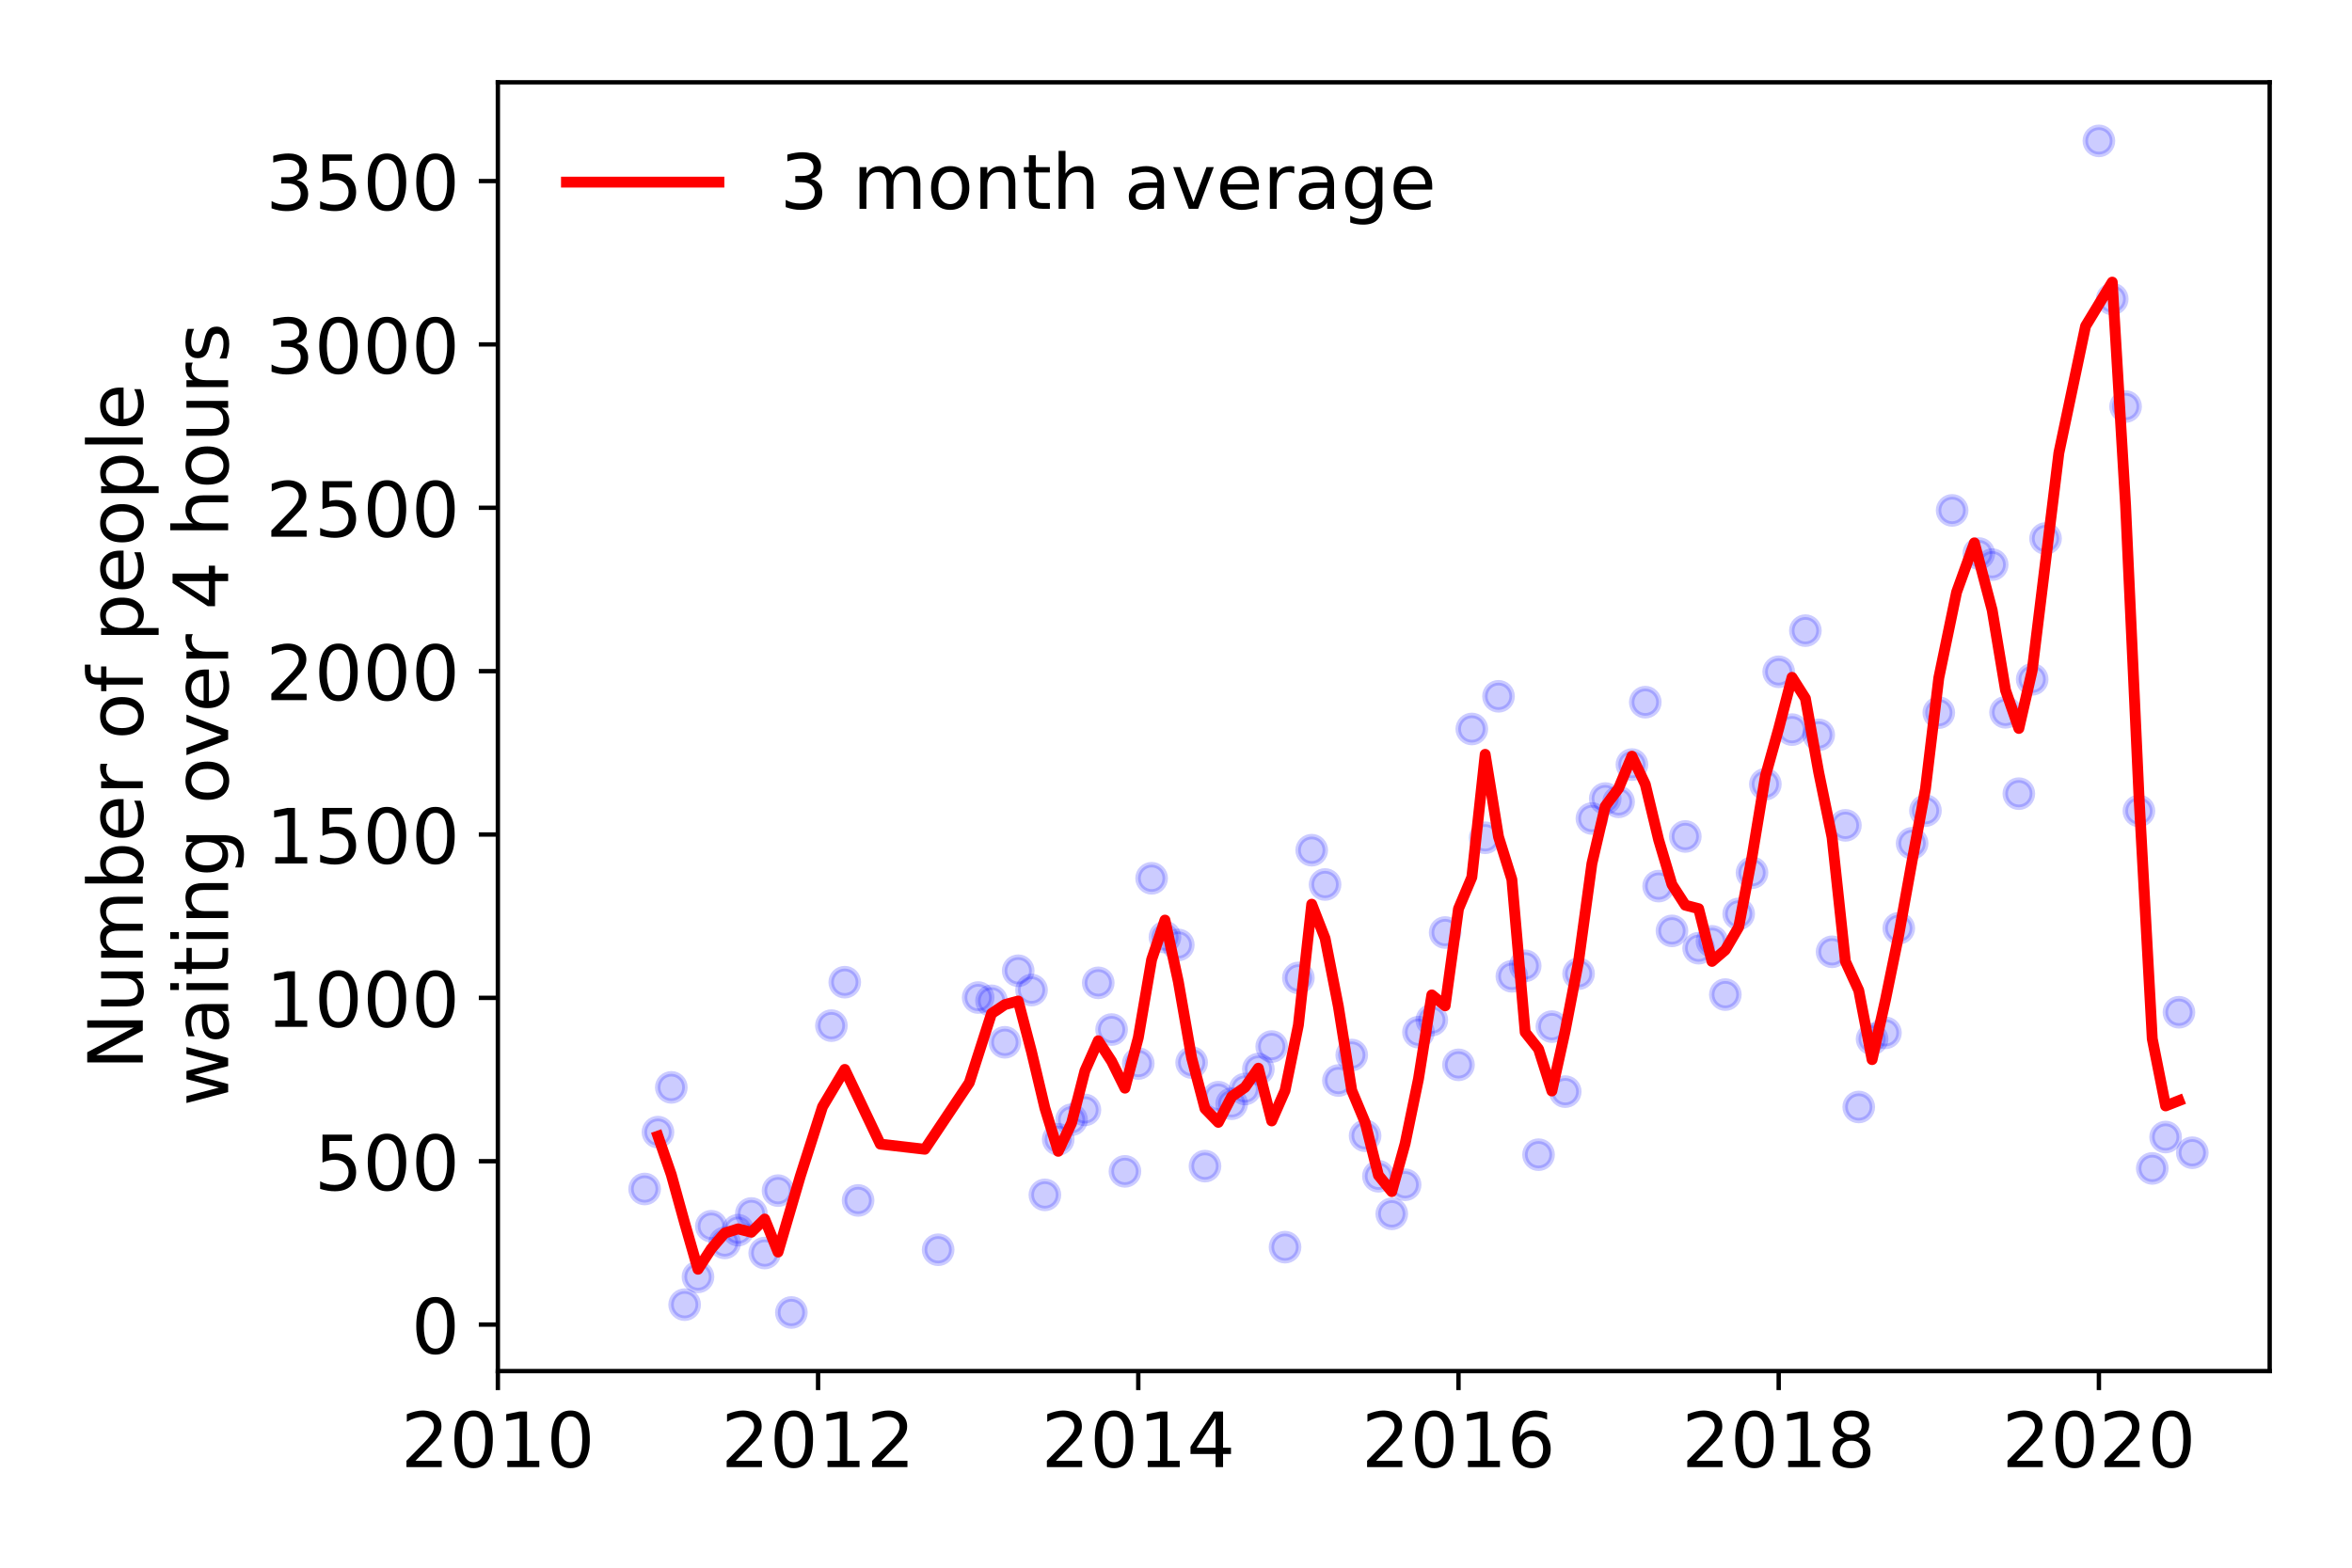 <?xml version="1.0" encoding="utf-8" standalone="no"?>
<!DOCTYPE svg PUBLIC "-//W3C//DTD SVG 1.1//EN"
  "http://www.w3.org/Graphics/SVG/1.1/DTD/svg11.dtd">
<!-- Created with matplotlib (https://matplotlib.org/) -->
<svg height="288pt" version="1.1" viewBox="0 0 432 288" width="432pt" xmlns="http://www.w3.org/2000/svg" xmlns:xlink="http://www.w3.org/1999/xlink">
 <defs>
  <style type="text/css">
*{stroke-linecap:butt;stroke-linejoin:round;}
  </style>
 </defs>
 <g id="figure_1">
  <g id="patch_1">
   <path d="M 0 288 
L 432 288 
L 432 0 
L 0 0 
z
" style="fill:#ffffff;"/>
  </g>
  <g id="axes_1">
   <g id="patch_2">
    <path d="M 91.445 251.88 
L 416.88 251.88 
L 416.88 15.12 
L 91.445 15.12 
z
" style="fill:#ffffff;"/>
   </g>
   <g id="matplotlib.axis_1">
    <g id="xtick_1">
     <g id="line2d_1">
      <defs>
       <path d="M 0 0 
L 0 3.5 
" id="m13a234f0a2" style="stroke:#000000;stroke-width:0.8;"/>
      </defs>
      <g>
       <use style="stroke:#000000;stroke-width:0.8;" x="91.445" xlink:href="#m13a234f0a2" y="251.88"/>
      </g>
     </g>
     <g id="text_1">
      <!-- 2010 -->
      <defs>
       <path d="M 19.188 8.297 
L 53.609 8.297 
L 53.609 0 
L 7.328 0 
L 7.328 8.297 
Q 12.938 14.109 22.625 23.891 
Q 32.328 33.688 34.812 36.531 
Q 39.547 41.844 41.422 45.531 
Q 43.312 49.219 43.312 52.781 
Q 43.312 58.594 39.234 62.25 
Q 35.156 65.922 28.609 65.922 
Q 23.969 65.922 18.812 64.312 
Q 13.672 62.703 7.812 59.422 
L 7.812 69.391 
Q 13.766 71.781 18.938 73 
Q 24.125 74.219 28.422 74.219 
Q 39.75 74.219 46.484 68.547 
Q 53.219 62.891 53.219 53.422 
Q 53.219 48.922 51.531 44.891 
Q 49.859 40.875 45.406 35.406 
Q 44.188 33.984 37.641 27.219 
Q 31.109 20.453 19.188 8.297 
z
" id="DejaVuSans-50"/>
       <path d="M 31.781 66.406 
Q 24.172 66.406 20.328 58.906 
Q 16.5 51.422 16.5 36.375 
Q 16.5 21.391 20.328 13.891 
Q 24.172 6.391 31.781 6.391 
Q 39.453 6.391 43.281 13.891 
Q 47.125 21.391 47.125 36.375 
Q 47.125 51.422 43.281 58.906 
Q 39.453 66.406 31.781 66.406 
z
M 31.781 74.219 
Q 44.047 74.219 50.516 64.516 
Q 56.984 54.828 56.984 36.375 
Q 56.984 17.969 50.516 8.266 
Q 44.047 -1.422 31.781 -1.422 
Q 19.531 -1.422 13.062 8.266 
Q 6.594 17.969 6.594 36.375 
Q 6.594 54.828 13.062 64.516 
Q 19.531 74.219 31.781 74.219 
z
" id="DejaVuSans-48"/>
       <path d="M 12.406 8.297 
L 28.516 8.297 
L 28.516 63.922 
L 10.984 60.406 
L 10.984 69.391 
L 28.422 72.906 
L 38.281 72.906 
L 38.281 8.297 
L 54.391 8.297 
L 54.391 0 
L 12.406 0 
z
" id="DejaVuSans-49"/>
      </defs>
      <g transform="translate(73.63 269.518)scale(0.14 -0.14)">
       <use xlink:href="#DejaVuSans-50"/>
       <use x="63.623" xlink:href="#DejaVuSans-48"/>
       <use x="127.246" xlink:href="#DejaVuSans-49"/>
       <use x="190.869" xlink:href="#DejaVuSans-48"/>
      </g>
     </g>
    </g>
    <g id="xtick_2">
     <g id="line2d_2">
      <g>
       <use style="stroke:#000000;stroke-width:0.8;" x="150.259" xlink:href="#m13a234f0a2" y="251.88"/>
      </g>
     </g>
     <g id="text_2">
      <!-- 2012 -->
      <g transform="translate(132.444 269.518)scale(0.14 -0.14)">
       <use xlink:href="#DejaVuSans-50"/>
       <use x="63.623" xlink:href="#DejaVuSans-48"/>
       <use x="127.246" xlink:href="#DejaVuSans-49"/>
       <use x="190.869" xlink:href="#DejaVuSans-50"/>
      </g>
     </g>
    </g>
    <g id="xtick_3">
     <g id="line2d_3">
      <g>
       <use style="stroke:#000000;stroke-width:0.8;" x="209.072" xlink:href="#m13a234f0a2" y="251.88"/>
      </g>
     </g>
     <g id="text_3">
      <!-- 2014 -->
      <defs>
       <path d="M 37.797 64.312 
L 12.891 25.391 
L 37.797 25.391 
z
M 35.203 72.906 
L 47.609 72.906 
L 47.609 25.391 
L 58.016 25.391 
L 58.016 17.188 
L 47.609 17.188 
L 47.609 0 
L 37.797 0 
L 37.797 17.188 
L 4.891 17.188 
L 4.891 26.703 
z
" id="DejaVuSans-52"/>
      </defs>
      <g transform="translate(191.257 269.518)scale(0.14 -0.14)">
       <use xlink:href="#DejaVuSans-50"/>
       <use x="63.623" xlink:href="#DejaVuSans-48"/>
       <use x="127.246" xlink:href="#DejaVuSans-49"/>
       <use x="190.869" xlink:href="#DejaVuSans-52"/>
      </g>
     </g>
    </g>
    <g id="xtick_4">
     <g id="line2d_4">
      <g>
       <use style="stroke:#000000;stroke-width:0.8;" x="267.886" xlink:href="#m13a234f0a2" y="251.88"/>
      </g>
     </g>
     <g id="text_4">
      <!-- 2016 -->
      <defs>
       <path d="M 33.016 40.375 
Q 26.375 40.375 22.484 35.828 
Q 18.609 31.297 18.609 23.391 
Q 18.609 15.531 22.484 10.953 
Q 26.375 6.391 33.016 6.391 
Q 39.656 6.391 43.531 10.953 
Q 47.406 15.531 47.406 23.391 
Q 47.406 31.297 43.531 35.828 
Q 39.656 40.375 33.016 40.375 
z
M 52.594 71.297 
L 52.594 62.312 
Q 48.875 64.062 45.094 64.984 
Q 41.312 65.922 37.594 65.922 
Q 27.828 65.922 22.672 59.328 
Q 17.531 52.734 16.797 39.406 
Q 19.672 43.656 24.016 45.922 
Q 28.375 48.188 33.594 48.188 
Q 44.578 48.188 50.953 41.516 
Q 57.328 34.859 57.328 23.391 
Q 57.328 12.156 50.688 5.359 
Q 44.047 -1.422 33.016 -1.422 
Q 20.359 -1.422 13.672 8.266 
Q 6.984 17.969 6.984 36.375 
Q 6.984 53.656 15.188 63.938 
Q 23.391 74.219 37.203 74.219 
Q 40.922 74.219 44.703 73.484 
Q 48.484 72.75 52.594 71.297 
z
" id="DejaVuSans-54"/>
      </defs>
      <g transform="translate(250.071 269.518)scale(0.14 -0.14)">
       <use xlink:href="#DejaVuSans-50"/>
       <use x="63.623" xlink:href="#DejaVuSans-48"/>
       <use x="127.246" xlink:href="#DejaVuSans-49"/>
       <use x="190.869" xlink:href="#DejaVuSans-54"/>
      </g>
     </g>
    </g>
    <g id="xtick_5">
     <g id="line2d_5">
      <g>
       <use style="stroke:#000000;stroke-width:0.8;" x="326.699" xlink:href="#m13a234f0a2" y="251.88"/>
      </g>
     </g>
     <g id="text_5">
      <!-- 2018 -->
      <defs>
       <path d="M 31.781 34.625 
Q 24.75 34.625 20.719 30.859 
Q 16.703 27.094 16.703 20.516 
Q 16.703 13.922 20.719 10.156 
Q 24.75 6.391 31.781 6.391 
Q 38.812 6.391 42.859 10.172 
Q 46.922 13.969 46.922 20.516 
Q 46.922 27.094 42.891 30.859 
Q 38.875 34.625 31.781 34.625 
z
M 21.922 38.812 
Q 15.578 40.375 12.031 44.719 
Q 8.5 49.078 8.5 55.328 
Q 8.5 64.062 14.719 69.141 
Q 20.953 74.219 31.781 74.219 
Q 42.672 74.219 48.875 69.141 
Q 55.078 64.062 55.078 55.328 
Q 55.078 49.078 51.531 44.719 
Q 48 40.375 41.703 38.812 
Q 48.828 37.156 52.797 32.312 
Q 56.781 27.484 56.781 20.516 
Q 56.781 9.906 50.312 4.234 
Q 43.844 -1.422 31.781 -1.422 
Q 19.734 -1.422 13.25 4.234 
Q 6.781 9.906 6.781 20.516 
Q 6.781 27.484 10.781 32.312 
Q 14.797 37.156 21.922 38.812 
z
M 18.312 54.391 
Q 18.312 48.734 21.844 45.562 
Q 25.391 42.391 31.781 42.391 
Q 38.141 42.391 41.719 45.562 
Q 45.312 48.734 45.312 54.391 
Q 45.312 60.062 41.719 63.234 
Q 38.141 66.406 31.781 66.406 
Q 25.391 66.406 21.844 63.234 
Q 18.312 60.062 18.312 54.391 
z
" id="DejaVuSans-56"/>
      </defs>
      <g transform="translate(308.884 269.518)scale(0.14 -0.14)">
       <use xlink:href="#DejaVuSans-50"/>
       <use x="63.623" xlink:href="#DejaVuSans-48"/>
       <use x="127.246" xlink:href="#DejaVuSans-49"/>
       <use x="190.869" xlink:href="#DejaVuSans-56"/>
      </g>
     </g>
    </g>
    <g id="xtick_6">
     <g id="line2d_6">
      <g>
       <use style="stroke:#000000;stroke-width:0.8;" x="385.513" xlink:href="#m13a234f0a2" y="251.88"/>
      </g>
     </g>
     <g id="text_6">
      <!-- 2020 -->
      <g transform="translate(367.698 269.518)scale(0.14 -0.14)">
       <use xlink:href="#DejaVuSans-50"/>
       <use x="63.623" xlink:href="#DejaVuSans-48"/>
       <use x="127.246" xlink:href="#DejaVuSans-50"/>
       <use x="190.869" xlink:href="#DejaVuSans-48"/>
      </g>
     </g>
    </g>
   </g>
   <g id="matplotlib.axis_2">
    <g id="ytick_1">
     <g id="line2d_7">
      <defs>
       <path d="M 0 0 
L -3.5 0 
" id="m06d4b970fe" style="stroke:#000000;stroke-width:0.8;"/>
      </defs>
      <g>
       <use style="stroke:#000000;stroke-width:0.8;" x="91.445" xlink:href="#m06d4b970fe" y="243.339"/>
      </g>
     </g>
     <g id="text_7">
      <!-- 0 -->
      <g transform="translate(75.537 248.658)scale(0.14 -0.14)">
       <use xlink:href="#DejaVuSans-48"/>
      </g>
     </g>
    </g>
    <g id="ytick_2">
     <g id="line2d_8">
      <g>
       <use style="stroke:#000000;stroke-width:0.8;" x="91.445" xlink:href="#m06d4b970fe" y="213.328"/>
      </g>
     </g>
     <g id="text_8">
      <!-- 500 -->
      <defs>
       <path d="M 10.797 72.906 
L 49.516 72.906 
L 49.516 64.594 
L 19.828 64.594 
L 19.828 46.734 
Q 21.969 47.469 24.109 47.828 
Q 26.266 48.188 28.422 48.188 
Q 40.625 48.188 47.75 41.5 
Q 54.891 34.812 54.891 23.391 
Q 54.891 11.625 47.562 5.094 
Q 40.234 -1.422 26.906 -1.422 
Q 22.312 -1.422 17.547 -0.641 
Q 12.797 0.141 7.719 1.703 
L 7.719 11.625 
Q 12.109 9.234 16.797 8.062 
Q 21.484 6.891 26.703 6.891 
Q 35.156 6.891 40.078 11.328 
Q 45.016 15.766 45.016 23.391 
Q 45.016 31 40.078 35.438 
Q 35.156 39.891 26.703 39.891 
Q 22.75 39.891 18.812 39.016 
Q 14.891 38.141 10.797 36.281 
z
" id="DejaVuSans-53"/>
      </defs>
      <g transform="translate(57.722 218.647)scale(0.14 -0.14)">
       <use xlink:href="#DejaVuSans-53"/>
       <use x="63.623" xlink:href="#DejaVuSans-48"/>
       <use x="127.246" xlink:href="#DejaVuSans-48"/>
      </g>
     </g>
    </g>
    <g id="ytick_3">
     <g id="line2d_9">
      <g>
       <use style="stroke:#000000;stroke-width:0.8;" x="91.445" xlink:href="#m06d4b970fe" y="183.318"/>
      </g>
     </g>
     <g id="text_9">
      <!-- 1000 -->
      <g transform="translate(48.815 188.637)scale(0.14 -0.14)">
       <use xlink:href="#DejaVuSans-49"/>
       <use x="63.623" xlink:href="#DejaVuSans-48"/>
       <use x="127.246" xlink:href="#DejaVuSans-48"/>
       <use x="190.869" xlink:href="#DejaVuSans-48"/>
      </g>
     </g>
    </g>
    <g id="ytick_4">
     <g id="line2d_10">
      <g>
       <use style="stroke:#000000;stroke-width:0.8;" x="91.445" xlink:href="#m06d4b970fe" y="153.307"/>
      </g>
     </g>
     <g id="text_10">
      <!-- 1500 -->
      <g transform="translate(48.815 158.626)scale(0.14 -0.14)">
       <use xlink:href="#DejaVuSans-49"/>
       <use x="63.623" xlink:href="#DejaVuSans-53"/>
       <use x="127.246" xlink:href="#DejaVuSans-48"/>
       <use x="190.869" xlink:href="#DejaVuSans-48"/>
      </g>
     </g>
    </g>
    <g id="ytick_5">
     <g id="line2d_11">
      <g>
       <use style="stroke:#000000;stroke-width:0.8;" x="91.445" xlink:href="#m06d4b970fe" y="123.296"/>
      </g>
     </g>
     <g id="text_11">
      <!-- 2000 -->
      <g transform="translate(48.815 128.615)scale(0.14 -0.14)">
       <use xlink:href="#DejaVuSans-50"/>
       <use x="63.623" xlink:href="#DejaVuSans-48"/>
       <use x="127.246" xlink:href="#DejaVuSans-48"/>
       <use x="190.869" xlink:href="#DejaVuSans-48"/>
      </g>
     </g>
    </g>
    <g id="ytick_6">
     <g id="line2d_12">
      <g>
       <use style="stroke:#000000;stroke-width:0.8;" x="91.445" xlink:href="#m06d4b970fe" y="93.286"/>
      </g>
     </g>
     <g id="text_12">
      <!-- 2500 -->
      <g transform="translate(48.815 98.605)scale(0.14 -0.14)">
       <use xlink:href="#DejaVuSans-50"/>
       <use x="63.623" xlink:href="#DejaVuSans-53"/>
       <use x="127.246" xlink:href="#DejaVuSans-48"/>
       <use x="190.869" xlink:href="#DejaVuSans-48"/>
      </g>
     </g>
    </g>
    <g id="ytick_7">
     <g id="line2d_13">
      <g>
       <use style="stroke:#000000;stroke-width:0.8;" x="91.445" xlink:href="#m06d4b970fe" y="63.275"/>
      </g>
     </g>
     <g id="text_13">
      <!-- 3000 -->
      <defs>
       <path d="M 40.578 39.312 
Q 47.656 37.797 51.625 33 
Q 55.609 28.219 55.609 21.188 
Q 55.609 10.406 48.188 4.484 
Q 40.766 -1.422 27.094 -1.422 
Q 22.516 -1.422 17.656 -0.516 
Q 12.797 0.391 7.625 2.203 
L 7.625 11.719 
Q 11.719 9.328 16.594 8.109 
Q 21.484 6.891 26.812 6.891 
Q 36.078 6.891 40.938 10.547 
Q 45.797 14.203 45.797 21.188 
Q 45.797 27.641 41.281 31.266 
Q 36.766 34.906 28.719 34.906 
L 20.219 34.906 
L 20.219 43.016 
L 29.109 43.016 
Q 36.375 43.016 40.234 45.922 
Q 44.094 48.828 44.094 54.297 
Q 44.094 59.906 40.109 62.906 
Q 36.141 65.922 28.719 65.922 
Q 24.656 65.922 20.016 65.031 
Q 15.375 64.156 9.812 62.312 
L 9.812 71.094 
Q 15.438 72.656 20.344 73.438 
Q 25.25 74.219 29.594 74.219 
Q 40.828 74.219 47.359 69.109 
Q 53.906 64.016 53.906 55.328 
Q 53.906 49.266 50.438 45.094 
Q 46.969 40.922 40.578 39.312 
z
" id="DejaVuSans-51"/>
      </defs>
      <g transform="translate(48.815 68.594)scale(0.14 -0.14)">
       <use xlink:href="#DejaVuSans-51"/>
       <use x="63.623" xlink:href="#DejaVuSans-48"/>
       <use x="127.246" xlink:href="#DejaVuSans-48"/>
       <use x="190.869" xlink:href="#DejaVuSans-48"/>
      </g>
     </g>
    </g>
    <g id="ytick_8">
     <g id="line2d_14">
      <g>
       <use style="stroke:#000000;stroke-width:0.8;" x="91.445" xlink:href="#m06d4b970fe" y="33.264"/>
      </g>
     </g>
     <g id="text_14">
      <!-- 3500 -->
      <g transform="translate(48.815 38.583)scale(0.14 -0.14)">
       <use xlink:href="#DejaVuSans-51"/>
       <use x="63.623" xlink:href="#DejaVuSans-53"/>
       <use x="127.246" xlink:href="#DejaVuSans-48"/>
       <use x="190.869" xlink:href="#DejaVuSans-48"/>
      </g>
     </g>
    </g>
    <g id="text_15">
     <!-- Number of people -->
     <defs>
      <path d="M 9.812 72.906 
L 23.094 72.906 
L 55.422 11.922 
L 55.422 72.906 
L 64.984 72.906 
L 64.984 0 
L 51.703 0 
L 19.391 60.984 
L 19.391 0 
L 9.812 0 
z
" id="DejaVuSans-78"/>
      <path d="M 8.5 21.578 
L 8.5 54.688 
L 17.484 54.688 
L 17.484 21.922 
Q 17.484 14.156 20.5 10.266 
Q 23.531 6.391 29.594 6.391 
Q 36.859 6.391 41.078 11.031 
Q 45.312 15.672 45.312 23.688 
L 45.312 54.688 
L 54.297 54.688 
L 54.297 0 
L 45.312 0 
L 45.312 8.406 
Q 42.047 3.422 37.719 1 
Q 33.406 -1.422 27.688 -1.422 
Q 18.266 -1.422 13.375 4.438 
Q 8.5 10.297 8.5 21.578 
z
M 31.109 56 
z
" id="DejaVuSans-117"/>
      <path d="M 52 44.188 
Q 55.375 50.25 60.062 53.125 
Q 64.75 56 71.094 56 
Q 79.641 56 84.281 50.016 
Q 88.922 44.047 88.922 33.016 
L 88.922 0 
L 79.891 0 
L 79.891 32.719 
Q 79.891 40.578 77.094 44.375 
Q 74.312 48.188 68.609 48.188 
Q 61.625 48.188 57.562 43.547 
Q 53.516 38.922 53.516 30.906 
L 53.516 0 
L 44.484 0 
L 44.484 32.719 
Q 44.484 40.625 41.703 44.406 
Q 38.922 48.188 33.109 48.188 
Q 26.219 48.188 22.156 43.531 
Q 18.109 38.875 18.109 30.906 
L 18.109 0 
L 9.078 0 
L 9.078 54.688 
L 18.109 54.688 
L 18.109 46.188 
Q 21.188 51.219 25.484 53.609 
Q 29.781 56 35.688 56 
Q 41.656 56 45.828 52.969 
Q 50 49.953 52 44.188 
z
" id="DejaVuSans-109"/>
      <path d="M 48.688 27.297 
Q 48.688 37.203 44.609 42.844 
Q 40.531 48.484 33.406 48.484 
Q 26.266 48.484 22.188 42.844 
Q 18.109 37.203 18.109 27.297 
Q 18.109 17.391 22.188 11.75 
Q 26.266 6.109 33.406 6.109 
Q 40.531 6.109 44.609 11.75 
Q 48.688 17.391 48.688 27.297 
z
M 18.109 46.391 
Q 20.953 51.266 25.266 53.625 
Q 29.594 56 35.594 56 
Q 45.562 56 51.781 48.094 
Q 58.016 40.188 58.016 27.297 
Q 58.016 14.406 51.781 6.484 
Q 45.562 -1.422 35.594 -1.422 
Q 29.594 -1.422 25.266 0.953 
Q 20.953 3.328 18.109 8.203 
L 18.109 0 
L 9.078 0 
L 9.078 75.984 
L 18.109 75.984 
z
" id="DejaVuSans-98"/>
      <path d="M 56.203 29.594 
L 56.203 25.203 
L 14.891 25.203 
Q 15.484 15.922 20.484 11.062 
Q 25.484 6.203 34.422 6.203 
Q 39.594 6.203 44.453 7.469 
Q 49.312 8.734 54.109 11.281 
L 54.109 2.781 
Q 49.266 0.734 44.188 -0.344 
Q 39.109 -1.422 33.891 -1.422 
Q 20.797 -1.422 13.156 6.188 
Q 5.516 13.812 5.516 26.812 
Q 5.516 40.234 12.766 48.109 
Q 20.016 56 32.328 56 
Q 43.359 56 49.781 48.891 
Q 56.203 41.797 56.203 29.594 
z
M 47.219 32.234 
Q 47.125 39.594 43.094 43.984 
Q 39.062 48.391 32.422 48.391 
Q 24.906 48.391 20.391 44.141 
Q 15.875 39.891 15.188 32.172 
z
" id="DejaVuSans-101"/>
      <path d="M 41.109 46.297 
Q 39.594 47.172 37.812 47.578 
Q 36.031 48 33.891 48 
Q 26.266 48 22.188 43.047 
Q 18.109 38.094 18.109 28.812 
L 18.109 0 
L 9.078 0 
L 9.078 54.688 
L 18.109 54.688 
L 18.109 46.188 
Q 20.953 51.172 25.484 53.578 
Q 30.031 56 36.531 56 
Q 37.453 56 38.578 55.875 
Q 39.703 55.766 41.062 55.516 
z
" id="DejaVuSans-114"/>
      <path id="DejaVuSans-32"/>
      <path d="M 30.609 48.391 
Q 23.391 48.391 19.188 42.75 
Q 14.984 37.109 14.984 27.297 
Q 14.984 17.484 19.156 11.844 
Q 23.344 6.203 30.609 6.203 
Q 37.797 6.203 41.984 11.859 
Q 46.188 17.531 46.188 27.297 
Q 46.188 37.016 41.984 42.703 
Q 37.797 48.391 30.609 48.391 
z
M 30.609 56 
Q 42.328 56 49.016 48.375 
Q 55.719 40.766 55.719 27.297 
Q 55.719 13.875 49.016 6.219 
Q 42.328 -1.422 30.609 -1.422 
Q 18.844 -1.422 12.172 6.219 
Q 5.516 13.875 5.516 27.297 
Q 5.516 40.766 12.172 48.375 
Q 18.844 56 30.609 56 
z
" id="DejaVuSans-111"/>
      <path d="M 37.109 75.984 
L 37.109 68.5 
L 28.516 68.5 
Q 23.688 68.5 21.797 66.547 
Q 19.922 64.594 19.922 59.516 
L 19.922 54.688 
L 34.719 54.688 
L 34.719 47.703 
L 19.922 47.703 
L 19.922 0 
L 10.891 0 
L 10.891 47.703 
L 2.297 47.703 
L 2.297 54.688 
L 10.891 54.688 
L 10.891 58.5 
Q 10.891 67.625 15.141 71.797 
Q 19.391 75.984 28.609 75.984 
z
" id="DejaVuSans-102"/>
      <path d="M 18.109 8.203 
L 18.109 -20.797 
L 9.078 -20.797 
L 9.078 54.688 
L 18.109 54.688 
L 18.109 46.391 
Q 20.953 51.266 25.266 53.625 
Q 29.594 56 35.594 56 
Q 45.562 56 51.781 48.094 
Q 58.016 40.188 58.016 27.297 
Q 58.016 14.406 51.781 6.484 
Q 45.562 -1.422 35.594 -1.422 
Q 29.594 -1.422 25.266 0.953 
Q 20.953 3.328 18.109 8.203 
z
M 48.688 27.297 
Q 48.688 37.203 44.609 42.844 
Q 40.531 48.484 33.406 48.484 
Q 26.266 48.484 22.188 42.844 
Q 18.109 37.203 18.109 27.297 
Q 18.109 17.391 22.188 11.75 
Q 26.266 6.109 33.406 6.109 
Q 40.531 6.109 44.609 11.75 
Q 48.688 17.391 48.688 27.297 
z
" id="DejaVuSans-112"/>
      <path d="M 9.422 75.984 
L 18.406 75.984 
L 18.406 0 
L 9.422 0 
z
" id="DejaVuSans-108"/>
     </defs>
     <g transform="translate(26.227 196.547)rotate(-90)scale(0.14 -0.14)">
      <use xlink:href="#DejaVuSans-78"/>
      <use x="74.805" xlink:href="#DejaVuSans-117"/>
      <use x="138.184" xlink:href="#DejaVuSans-109"/>
      <use x="235.596" xlink:href="#DejaVuSans-98"/>
      <use x="299.072" xlink:href="#DejaVuSans-101"/>
      <use x="360.596" xlink:href="#DejaVuSans-114"/>
      <use x="401.709" xlink:href="#DejaVuSans-32"/>
      <use x="433.496" xlink:href="#DejaVuSans-111"/>
      <use x="494.678" xlink:href="#DejaVuSans-102"/>
      <use x="529.883" xlink:href="#DejaVuSans-32"/>
      <use x="561.67" xlink:href="#DejaVuSans-112"/>
      <use x="625.146" xlink:href="#DejaVuSans-101"/>
      <use x="686.67" xlink:href="#DejaVuSans-111"/>
      <use x="747.852" xlink:href="#DejaVuSans-112"/>
      <use x="811.328" xlink:href="#DejaVuSans-108"/>
      <use x="839.111" xlink:href="#DejaVuSans-101"/>
     </g>
     <!--  waiting over 4 hours -->
     <defs>
      <path d="M 4.203 54.688 
L 13.188 54.688 
L 24.422 12.016 
L 35.594 54.688 
L 46.188 54.688 
L 57.422 12.016 
L 68.609 54.688 
L 77.594 54.688 
L 63.281 0 
L 52.688 0 
L 40.922 44.828 
L 29.109 0 
L 18.5 0 
z
" id="DejaVuSans-119"/>
      <path d="M 34.281 27.484 
Q 23.391 27.484 19.188 25 
Q 14.984 22.516 14.984 16.5 
Q 14.984 11.719 18.141 8.906 
Q 21.297 6.109 26.703 6.109 
Q 34.188 6.109 38.703 11.406 
Q 43.219 16.703 43.219 25.484 
L 43.219 27.484 
z
M 52.203 31.203 
L 52.203 0 
L 43.219 0 
L 43.219 8.297 
Q 40.141 3.328 35.547 0.953 
Q 30.953 -1.422 24.312 -1.422 
Q 15.922 -1.422 10.953 3.297 
Q 6 8.016 6 15.922 
Q 6 25.141 12.172 29.828 
Q 18.359 34.516 30.609 34.516 
L 43.219 34.516 
L 43.219 35.406 
Q 43.219 41.609 39.141 45 
Q 35.062 48.391 27.688 48.391 
Q 23 48.391 18.547 47.266 
Q 14.109 46.141 10.016 43.891 
L 10.016 52.203 
Q 14.938 54.109 19.578 55.047 
Q 24.219 56 28.609 56 
Q 40.484 56 46.344 49.844 
Q 52.203 43.703 52.203 31.203 
z
" id="DejaVuSans-97"/>
      <path d="M 9.422 54.688 
L 18.406 54.688 
L 18.406 0 
L 9.422 0 
z
M 9.422 75.984 
L 18.406 75.984 
L 18.406 64.594 
L 9.422 64.594 
z
" id="DejaVuSans-105"/>
      <path d="M 18.312 70.219 
L 18.312 54.688 
L 36.812 54.688 
L 36.812 47.703 
L 18.312 47.703 
L 18.312 18.016 
Q 18.312 11.328 20.141 9.422 
Q 21.969 7.516 27.594 7.516 
L 36.812 7.516 
L 36.812 0 
L 27.594 0 
Q 17.188 0 13.234 3.875 
Q 9.281 7.766 9.281 18.016 
L 9.281 47.703 
L 2.688 47.703 
L 2.688 54.688 
L 9.281 54.688 
L 9.281 70.219 
z
" id="DejaVuSans-116"/>
      <path d="M 54.891 33.016 
L 54.891 0 
L 45.906 0 
L 45.906 32.719 
Q 45.906 40.484 42.875 44.328 
Q 39.844 48.188 33.797 48.188 
Q 26.516 48.188 22.312 43.547 
Q 18.109 38.922 18.109 30.906 
L 18.109 0 
L 9.078 0 
L 9.078 54.688 
L 18.109 54.688 
L 18.109 46.188 
Q 21.344 51.125 25.703 53.562 
Q 30.078 56 35.797 56 
Q 45.219 56 50.047 50.172 
Q 54.891 44.344 54.891 33.016 
z
" id="DejaVuSans-110"/>
      <path d="M 45.406 27.984 
Q 45.406 37.75 41.375 43.109 
Q 37.359 48.484 30.078 48.484 
Q 22.859 48.484 18.828 43.109 
Q 14.797 37.75 14.797 27.984 
Q 14.797 18.266 18.828 12.891 
Q 22.859 7.516 30.078 7.516 
Q 37.359 7.516 41.375 12.891 
Q 45.406 18.266 45.406 27.984 
z
M 54.391 6.781 
Q 54.391 -7.172 48.188 -13.984 
Q 42 -20.797 29.203 -20.797 
Q 24.469 -20.797 20.266 -20.094 
Q 16.062 -19.391 12.109 -17.922 
L 12.109 -9.188 
Q 16.062 -11.328 19.922 -12.344 
Q 23.781 -13.375 27.781 -13.375 
Q 36.625 -13.375 41.016 -8.766 
Q 45.406 -4.156 45.406 5.172 
L 45.406 9.625 
Q 42.625 4.781 38.281 2.391 
Q 33.938 0 27.875 0 
Q 17.828 0 11.672 7.656 
Q 5.516 15.328 5.516 27.984 
Q 5.516 40.672 11.672 48.328 
Q 17.828 56 27.875 56 
Q 33.938 56 38.281 53.609 
Q 42.625 51.219 45.406 46.391 
L 45.406 54.688 
L 54.391 54.688 
z
" id="DejaVuSans-103"/>
      <path d="M 2.984 54.688 
L 12.5 54.688 
L 29.594 8.797 
L 46.688 54.688 
L 56.203 54.688 
L 35.688 0 
L 23.484 0 
z
" id="DejaVuSans-118"/>
      <path d="M 54.891 33.016 
L 54.891 0 
L 45.906 0 
L 45.906 32.719 
Q 45.906 40.484 42.875 44.328 
Q 39.844 48.188 33.797 48.188 
Q 26.516 48.188 22.312 43.547 
Q 18.109 38.922 18.109 30.906 
L 18.109 0 
L 9.078 0 
L 9.078 75.984 
L 18.109 75.984 
L 18.109 46.188 
Q 21.344 51.125 25.703 53.562 
Q 30.078 56 35.797 56 
Q 45.219 56 50.047 50.172 
Q 54.891 44.344 54.891 33.016 
z
" id="DejaVuSans-104"/>
      <path d="M 44.281 53.078 
L 44.281 44.578 
Q 40.484 46.531 36.375 47.5 
Q 32.281 48.484 27.875 48.484 
Q 21.188 48.484 17.844 46.438 
Q 14.5 44.391 14.5 40.281 
Q 14.5 37.156 16.891 35.375 
Q 19.281 33.594 26.516 31.984 
L 29.594 31.297 
Q 39.156 29.25 43.188 25.516 
Q 47.219 21.781 47.219 15.094 
Q 47.219 7.469 41.188 3.016 
Q 35.156 -1.422 24.609 -1.422 
Q 20.219 -1.422 15.453 -0.562 
Q 10.688 0.297 5.422 2 
L 5.422 11.281 
Q 10.406 8.688 15.234 7.391 
Q 20.062 6.109 24.812 6.109 
Q 31.156 6.109 34.562 8.281 
Q 37.984 10.453 37.984 14.406 
Q 37.984 18.062 35.516 20.016 
Q 33.062 21.969 24.703 23.781 
L 21.578 24.516 
Q 13.234 26.266 9.516 29.906 
Q 5.812 33.547 5.812 39.891 
Q 5.812 47.609 11.281 51.797 
Q 16.75 56 26.812 56 
Q 31.781 56 36.172 55.266 
Q 40.578 54.547 44.281 53.078 
z
" id="DejaVuSans-115"/>
     </defs>
     <g transform="translate(41.903 207.672)rotate(-90)scale(0.14 -0.14)">
      <use xlink:href="#DejaVuSans-32"/>
      <use x="31.787" xlink:href="#DejaVuSans-119"/>
      <use x="113.574" xlink:href="#DejaVuSans-97"/>
      <use x="174.854" xlink:href="#DejaVuSans-105"/>
      <use x="202.637" xlink:href="#DejaVuSans-116"/>
      <use x="241.846" xlink:href="#DejaVuSans-105"/>
      <use x="269.629" xlink:href="#DejaVuSans-110"/>
      <use x="333.008" xlink:href="#DejaVuSans-103"/>
      <use x="396.484" xlink:href="#DejaVuSans-32"/>
      <use x="428.271" xlink:href="#DejaVuSans-111"/>
      <use x="489.453" xlink:href="#DejaVuSans-118"/>
      <use x="548.633" xlink:href="#DejaVuSans-101"/>
      <use x="610.156" xlink:href="#DejaVuSans-114"/>
      <use x="651.27" xlink:href="#DejaVuSans-32"/>
      <use x="683.057" xlink:href="#DejaVuSans-52"/>
      <use x="746.68" xlink:href="#DejaVuSans-32"/>
      <use x="778.467" xlink:href="#DejaVuSans-104"/>
      <use x="841.846" xlink:href="#DejaVuSans-111"/>
      <use x="903.027" xlink:href="#DejaVuSans-117"/>
      <use x="966.406" xlink:href="#DejaVuSans-114"/>
      <use x="1007.52" xlink:href="#DejaVuSans-115"/>
     </g>
    </g>
   </g>
   <g id="line2d_15">
    <defs>
     <path d="M 0 2.5 
C 0.663 2.5 1.299 2.237 1.768 1.768 
C 2.237 1.299 2.5 0.663 2.5 0 
C 2.5 -0.663 2.237 -1.299 1.768 -1.768 
C 1.299 -2.237 0.663 -2.5 0 -2.5 
C -0.663 -2.5 -1.299 -2.237 -1.768 -1.768 
C -2.237 -1.299 -2.5 -0.663 -2.5 0 
C -2.5 0.663 -2.237 1.299 -1.768 1.768 
C -1.299 2.237 -0.663 2.5 0 2.5 
z
" id="mc4db94a001" style="stroke:#0000ff;stroke-opacity:0.2;"/>
    </defs>
    <g clip-path="url(#pd4df30810b)">
     <use style="fill:#0000ff;fill-opacity:0.2;stroke:#0000ff;stroke-opacity:0.2;" x="402.667" xlink:href="#mc4db94a001" y="211.768"/>
     <use style="fill:#0000ff;fill-opacity:0.2;stroke:#0000ff;stroke-opacity:0.2;" x="400.216" xlink:href="#mc4db94a001" y="185.959"/>
     <use style="fill:#0000ff;fill-opacity:0.2;stroke:#0000ff;stroke-opacity:0.2;" x="397.766" xlink:href="#mc4db94a001" y="208.887"/>
     <use style="fill:#0000ff;fill-opacity:0.2;stroke:#0000ff;stroke-opacity:0.2;" x="395.315" xlink:href="#mc4db94a001" y="214.649"/>
     <use style="fill:#0000ff;fill-opacity:0.2;stroke:#0000ff;stroke-opacity:0.2;" x="392.864" xlink:href="#mc4db94a001" y="148.985"/>
     <use style="fill:#0000ff;fill-opacity:0.2;stroke:#0000ff;stroke-opacity:0.2;" x="390.414" xlink:href="#mc4db94a001" y="74.679"/>
     <use style="fill:#0000ff;fill-opacity:0.2;stroke:#0000ff;stroke-opacity:0.2;" x="387.963" xlink:href="#mc4db94a001" y="54.932"/>
     <use style="fill:#0000ff;fill-opacity:0.2;stroke:#0000ff;stroke-opacity:0.2;" x="385.513" xlink:href="#mc4db94a001" y="25.882"/>
     <use style="fill:#0000ff;fill-opacity:0.2;stroke:#0000ff;stroke-opacity:0.2;" x="375.711" xlink:href="#mc4db94a001" y="98.928"/>
     <use style="fill:#0000ff;fill-opacity:0.2;stroke:#0000ff;stroke-opacity:0.2;" x="373.26" xlink:href="#mc4db94a001" y="124.797"/>
     <use style="fill:#0000ff;fill-opacity:0.2;stroke:#0000ff;stroke-opacity:0.2;" x="370.809" xlink:href="#mc4db94a001" y="145.804"/>
     <use style="fill:#0000ff;fill-opacity:0.2;stroke:#0000ff;stroke-opacity:0.2;" x="368.359" xlink:href="#mc4db94a001" y="130.859"/>
     <use style="fill:#0000ff;fill-opacity:0.2;stroke:#0000ff;stroke-opacity:0.2;" x="365.908" xlink:href="#mc4db94a001" y="103.729"/>
     <use style="fill:#0000ff;fill-opacity:0.2;stroke:#0000ff;stroke-opacity:0.2;" x="363.458" xlink:href="#mc4db94a001" y="101.689"/>
     <use style="fill:#0000ff;fill-opacity:0.2;stroke:#0000ff;stroke-opacity:0.2;" x="358.557" xlink:href="#mc4db94a001" y="93.766"/>
     <use style="fill:#0000ff;fill-opacity:0.2;stroke:#0000ff;stroke-opacity:0.2;" x="356.106" xlink:href="#mc4db94a001" y="130.919"/>
     <use style="fill:#0000ff;fill-opacity:0.2;stroke:#0000ff;stroke-opacity:0.2;" x="353.655" xlink:href="#mc4db94a001" y="148.925"/>
     <use style="fill:#0000ff;fill-opacity:0.2;stroke:#0000ff;stroke-opacity:0.2;" x="351.205" xlink:href="#mc4db94a001" y="154.928"/>
     <use style="fill:#0000ff;fill-opacity:0.2;stroke:#0000ff;stroke-opacity:0.2;" x="348.754" xlink:href="#mc4db94a001" y="170.533"/>
     <use style="fill:#0000ff;fill-opacity:0.2;stroke:#0000ff;stroke-opacity:0.2;" x="346.304" xlink:href="#mc4db94a001" y="189.74"/>
     <use style="fill:#0000ff;fill-opacity:0.2;stroke:#0000ff;stroke-opacity:0.2;" x="343.853" xlink:href="#mc4db94a001" y="190.88"/>
     <use style="fill:#0000ff;fill-opacity:0.2;stroke:#0000ff;stroke-opacity:0.2;" x="341.403" xlink:href="#mc4db94a001" y="203.365"/>
     <use style="fill:#0000ff;fill-opacity:0.2;stroke:#0000ff;stroke-opacity:0.2;" x="338.952" xlink:href="#mc4db94a001" y="151.626"/>
     <use style="fill:#0000ff;fill-opacity:0.2;stroke:#0000ff;stroke-opacity:0.2;" x="336.501" xlink:href="#mc4db94a001" y="174.855"/>
     <use style="fill:#0000ff;fill-opacity:0.2;stroke:#0000ff;stroke-opacity:0.2;" x="334.051" xlink:href="#mc4db94a001" y="135.001"/>
     <use style="fill:#0000ff;fill-opacity:0.2;stroke:#0000ff;stroke-opacity:0.2;" x="331.6" xlink:href="#mc4db94a001" y="115.854"/>
     <use style="fill:#0000ff;fill-opacity:0.2;stroke:#0000ff;stroke-opacity:0.2;" x="329.15" xlink:href="#mc4db94a001" y="134.04"/>
     <use style="fill:#0000ff;fill-opacity:0.2;stroke:#0000ff;stroke-opacity:0.2;" x="326.699" xlink:href="#mc4db94a001" y="123.416"/>
     <use style="fill:#0000ff;fill-opacity:0.2;stroke:#0000ff;stroke-opacity:0.2;" x="324.249" xlink:href="#mc4db94a001" y="144.064"/>
     <use style="fill:#0000ff;fill-opacity:0.2;stroke:#0000ff;stroke-opacity:0.2;" x="321.798" xlink:href="#mc4db94a001" y="160.33"/>
     <use style="fill:#0000ff;fill-opacity:0.2;stroke:#0000ff;stroke-opacity:0.2;" x="319.348" xlink:href="#mc4db94a001" y="167.892"/>
     <use style="fill:#0000ff;fill-opacity:0.2;stroke:#0000ff;stroke-opacity:0.2;" x="316.897" xlink:href="#mc4db94a001" y="182.717"/>
     <use style="fill:#0000ff;fill-opacity:0.2;stroke:#0000ff;stroke-opacity:0.2;" x="314.446" xlink:href="#mc4db94a001" y="172.934"/>
     <use style="fill:#0000ff;fill-opacity:0.2;stroke:#0000ff;stroke-opacity:0.2;" x="311.996" xlink:href="#mc4db94a001" y="174.194"/>
     <use style="fill:#0000ff;fill-opacity:0.2;stroke:#0000ff;stroke-opacity:0.2;" x="309.545" xlink:href="#mc4db94a001" y="153.667"/>
     <use style="fill:#0000ff;fill-opacity:0.2;stroke:#0000ff;stroke-opacity:0.2;" x="307.095" xlink:href="#mc4db94a001" y="171.013"/>
     <use style="fill:#0000ff;fill-opacity:0.2;stroke:#0000ff;stroke-opacity:0.2;" x="304.644" xlink:href="#mc4db94a001" y="162.79"/>
     <use style="fill:#0000ff;fill-opacity:0.2;stroke:#0000ff;stroke-opacity:0.2;" x="302.194" xlink:href="#mc4db94a001" y="128.998"/>
     <use style="fill:#0000ff;fill-opacity:0.2;stroke:#0000ff;stroke-opacity:0.2;" x="299.743" xlink:href="#mc4db94a001" y="140.462"/>
     <use style="fill:#0000ff;fill-opacity:0.2;stroke:#0000ff;stroke-opacity:0.2;" x="297.292" xlink:href="#mc4db94a001" y="147.305"/>
     <use style="fill:#0000ff;fill-opacity:0.2;stroke:#0000ff;stroke-opacity:0.2;" x="294.842" xlink:href="#mc4db94a001" y="146.705"/>
     <use style="fill:#0000ff;fill-opacity:0.2;stroke:#0000ff;stroke-opacity:0.2;" x="292.391" xlink:href="#mc4db94a001" y="150.366"/>
     <use style="fill:#0000ff;fill-opacity:0.2;stroke:#0000ff;stroke-opacity:0.2;" x="289.941" xlink:href="#mc4db94a001" y="178.876"/>
     <use style="fill:#0000ff;fill-opacity:0.2;stroke:#0000ff;stroke-opacity:0.2;" x="287.49" xlink:href="#mc4db94a001" y="200.544"/>
     <use style="fill:#0000ff;fill-opacity:0.2;stroke:#0000ff;stroke-opacity:0.2;" x="285.04" xlink:href="#mc4db94a001" y="188.6"/>
     <use style="fill:#0000ff;fill-opacity:0.2;stroke:#0000ff;stroke-opacity:0.2;" x="282.589" xlink:href="#mc4db94a001" y="212.128"/>
     <use style="fill:#0000ff;fill-opacity:0.2;stroke:#0000ff;stroke-opacity:0.2;" x="280.138" xlink:href="#mc4db94a001" y="177.436"/>
     <use style="fill:#0000ff;fill-opacity:0.2;stroke:#0000ff;stroke-opacity:0.2;" x="277.688" xlink:href="#mc4db94a001" y="179.356"/>
     <use style="fill:#0000ff;fill-opacity:0.2;stroke:#0000ff;stroke-opacity:0.2;" x="275.237" xlink:href="#mc4db94a001" y="127.918"/>
     <use style="fill:#0000ff;fill-opacity:0.2;stroke:#0000ff;stroke-opacity:0.2;" x="272.787" xlink:href="#mc4db94a001" y="153.907"/>
     <use style="fill:#0000ff;fill-opacity:0.2;stroke:#0000ff;stroke-opacity:0.2;" x="270.336" xlink:href="#mc4db94a001" y="133.92"/>
     <use style="fill:#0000ff;fill-opacity:0.2;stroke:#0000ff;stroke-opacity:0.2;" x="267.886" xlink:href="#mc4db94a001" y="195.622"/>
     <use style="fill:#0000ff;fill-opacity:0.2;stroke:#0000ff;stroke-opacity:0.2;" x="265.435" xlink:href="#mc4db94a001" y="171.313"/>
     <use style="fill:#0000ff;fill-opacity:0.2;stroke:#0000ff;stroke-opacity:0.2;" x="262.985" xlink:href="#mc4db94a001" y="187.399"/>
     <use style="fill:#0000ff;fill-opacity:0.2;stroke:#0000ff;stroke-opacity:0.2;" x="260.534" xlink:href="#mc4db94a001" y="189.62"/>
     <use style="fill:#0000ff;fill-opacity:0.2;stroke:#0000ff;stroke-opacity:0.2;" x="258.083" xlink:href="#mc4db94a001" y="217.65"/>
     <use style="fill:#0000ff;fill-opacity:0.2;stroke:#0000ff;stroke-opacity:0.2;" x="255.633" xlink:href="#mc4db94a001" y="222.992"/>
     <use style="fill:#0000ff;fill-opacity:0.2;stroke:#0000ff;stroke-opacity:0.2;" x="253.182" xlink:href="#mc4db94a001" y="216.089"/>
     <use style="fill:#0000ff;fill-opacity:0.2;stroke:#0000ff;stroke-opacity:0.2;" x="250.732" xlink:href="#mc4db94a001" y="208.647"/>
     <use style="fill:#0000ff;fill-opacity:0.2;stroke:#0000ff;stroke-opacity:0.2;" x="248.281" xlink:href="#mc4db94a001" y="193.821"/>
     <use style="fill:#0000ff;fill-opacity:0.2;stroke:#0000ff;stroke-opacity:0.2;" x="245.831" xlink:href="#mc4db94a001" y="198.503"/>
     <use style="fill:#0000ff;fill-opacity:0.2;stroke:#0000ff;stroke-opacity:0.2;" x="243.38" xlink:href="#mc4db94a001" y="162.49"/>
     <use style="fill:#0000ff;fill-opacity:0.2;stroke:#0000ff;stroke-opacity:0.2;" x="240.929" xlink:href="#mc4db94a001" y="156.188"/>
     <use style="fill:#0000ff;fill-opacity:0.2;stroke:#0000ff;stroke-opacity:0.2;" x="238.479" xlink:href="#mc4db94a001" y="179.656"/>
     <use style="fill:#0000ff;fill-opacity:0.2;stroke:#0000ff;stroke-opacity:0.2;" x="236.028" xlink:href="#mc4db94a001" y="229.114"/>
     <use style="fill:#0000ff;fill-opacity:0.2;stroke:#0000ff;stroke-opacity:0.2;" x="233.578" xlink:href="#mc4db94a001" y="192.261"/>
     <use style="fill:#0000ff;fill-opacity:0.2;stroke:#0000ff;stroke-opacity:0.2;" x="231.127" xlink:href="#mc4db94a001" y="196.402"/>
     <use style="fill:#0000ff;fill-opacity:0.2;stroke:#0000ff;stroke-opacity:0.2;" x="228.677" xlink:href="#mc4db94a001" y="200.064"/>
     <use style="fill:#0000ff;fill-opacity:0.2;stroke:#0000ff;stroke-opacity:0.2;" x="226.226" xlink:href="#mc4db94a001" y="202.765"/>
     <use style="fill:#0000ff;fill-opacity:0.2;stroke:#0000ff;stroke-opacity:0.2;" x="223.775" xlink:href="#mc4db94a001" y="201.564"/>
     <use style="fill:#0000ff;fill-opacity:0.2;stroke:#0000ff;stroke-opacity:0.2;" x="221.325" xlink:href="#mc4db94a001" y="214.229"/>
     <use style="fill:#0000ff;fill-opacity:0.2;stroke:#0000ff;stroke-opacity:0.2;" x="218.874" xlink:href="#mc4db94a001" y="195.202"/>
     <use style="fill:#0000ff;fill-opacity:0.2;stroke:#0000ff;stroke-opacity:0.2;" x="216.424" xlink:href="#mc4db94a001" y="173.594"/>
     <use style="fill:#0000ff;fill-opacity:0.2;stroke:#0000ff;stroke-opacity:0.2;" x="213.973" xlink:href="#mc4db94a001" y="172.154"/>
     <use style="fill:#0000ff;fill-opacity:0.2;stroke:#0000ff;stroke-opacity:0.2;" x="211.523" xlink:href="#mc4db94a001" y="161.35"/>
     <use style="fill:#0000ff;fill-opacity:0.2;stroke:#0000ff;stroke-opacity:0.2;" x="209.072" xlink:href="#mc4db94a001" y="195.382"/>
     <use style="fill:#0000ff;fill-opacity:0.2;stroke:#0000ff;stroke-opacity:0.2;" x="206.622" xlink:href="#mc4db94a001" y="215.189"/>
     <use style="fill:#0000ff;fill-opacity:0.2;stroke:#0000ff;stroke-opacity:0.2;" x="204.171" xlink:href="#mc4db94a001" y="189.14"/>
     <use style="fill:#0000ff;fill-opacity:0.2;stroke:#0000ff;stroke-opacity:0.2;" x="201.72" xlink:href="#mc4db94a001" y="180.557"/>
     <use style="fill:#0000ff;fill-opacity:0.2;stroke:#0000ff;stroke-opacity:0.2;" x="199.27" xlink:href="#mc4db94a001" y="203.905"/>
     <use style="fill:#0000ff;fill-opacity:0.2;stroke:#0000ff;stroke-opacity:0.2;" x="196.819" xlink:href="#mc4db94a001" y="205.706"/>
     <use style="fill:#0000ff;fill-opacity:0.2;stroke:#0000ff;stroke-opacity:0.2;" x="194.369" xlink:href="#mc4db94a001" y="209.307"/>
     <use style="fill:#0000ff;fill-opacity:0.2;stroke:#0000ff;stroke-opacity:0.2;" x="191.918" xlink:href="#mc4db94a001" y="219.511"/>
     <use style="fill:#0000ff;fill-opacity:0.2;stroke:#0000ff;stroke-opacity:0.2;" x="189.468" xlink:href="#mc4db94a001" y="181.877"/>
     <use style="fill:#0000ff;fill-opacity:0.2;stroke:#0000ff;stroke-opacity:0.2;" x="187.017" xlink:href="#mc4db94a001" y="178.336"/>
     <use style="fill:#0000ff;fill-opacity:0.2;stroke:#0000ff;stroke-opacity:0.2;" x="184.566" xlink:href="#mc4db94a001" y="191.481"/>
     <use style="fill:#0000ff;fill-opacity:0.2;stroke:#0000ff;stroke-opacity:0.2;" x="182.116" xlink:href="#mc4db94a001" y="183.858"/>
     <use style="fill:#0000ff;fill-opacity:0.2;stroke:#0000ff;stroke-opacity:0.2;" x="179.665" xlink:href="#mc4db94a001" y="183.258"/>
     <use style="fill:#0000ff;fill-opacity:0.2;stroke:#0000ff;stroke-opacity:0.2;" x="172.314" xlink:href="#mc4db94a001" y="229.594"/>
     <use style="fill:#0000ff;fill-opacity:0.2;stroke:#0000ff;stroke-opacity:0.2;" x="157.61" xlink:href="#mc4db94a001" y="220.531"/>
     <use style="fill:#0000ff;fill-opacity:0.2;stroke:#0000ff;stroke-opacity:0.2;" x="155.16" xlink:href="#mc4db94a001" y="180.437"/>
     <use style="fill:#0000ff;fill-opacity:0.2;stroke:#0000ff;stroke-opacity:0.2;" x="152.709" xlink:href="#mc4db94a001" y="188.419"/>
     <use style="fill:#0000ff;fill-opacity:0.2;stroke:#0000ff;stroke-opacity:0.2;" x="145.357" xlink:href="#mc4db94a001" y="241.118"/>
     <use style="fill:#0000ff;fill-opacity:0.2;stroke:#0000ff;stroke-opacity:0.2;" x="142.907" xlink:href="#mc4db94a001" y="218.73"/>
     <use style="fill:#0000ff;fill-opacity:0.2;stroke:#0000ff;stroke-opacity:0.2;" x="140.456" xlink:href="#mc4db94a001" y="230.194"/>
     <use style="fill:#0000ff;fill-opacity:0.2;stroke:#0000ff;stroke-opacity:0.2;" x="138.006" xlink:href="#mc4db94a001" y="222.932"/>
     <use style="fill:#0000ff;fill-opacity:0.2;stroke:#0000ff;stroke-opacity:0.2;" x="135.555" xlink:href="#mc4db94a001" y="225.993"/>
     <use style="fill:#0000ff;fill-opacity:0.2;stroke:#0000ff;stroke-opacity:0.2;" x="133.105" xlink:href="#mc4db94a001" y="228.334"/>
     <use style="fill:#0000ff;fill-opacity:0.2;stroke:#0000ff;stroke-opacity:0.2;" x="130.654" xlink:href="#mc4db94a001" y="225.273"/>
     <use style="fill:#0000ff;fill-opacity:0.2;stroke:#0000ff;stroke-opacity:0.2;" x="128.203" xlink:href="#mc4db94a001" y="234.576"/>
     <use style="fill:#0000ff;fill-opacity:0.2;stroke:#0000ff;stroke-opacity:0.2;" x="125.753" xlink:href="#mc4db94a001" y="239.678"/>
     <use style="fill:#0000ff;fill-opacity:0.2;stroke:#0000ff;stroke-opacity:0.2;" x="123.302" xlink:href="#mc4db94a001" y="199.764"/>
     <use style="fill:#0000ff;fill-opacity:0.2;stroke:#0000ff;stroke-opacity:0.2;" x="120.852" xlink:href="#mc4db94a001" y="207.986"/>
     <use style="fill:#0000ff;fill-opacity:0.2;stroke:#0000ff;stroke-opacity:0.2;" x="118.401" xlink:href="#mc4db94a001" y="218.43"/>
    </g>
   </g>
   <g id="line2d_16">
    <path clip-path="url(#pd4df30810b)" d="M 400.216 202.204 
L 397.766 203.165 
L 395.315 190.84 
L 392.864 146.104 
L 390.414 92.866 
L 387.963 51.831 
L 383.062 59.914 
L 378.161 83.202 
L 373.26 123.176 
L 370.809 133.82 
L 368.359 126.798 
L 365.908 112.092 
L 362.641 99.728 
L 359.373 108.791 
L 356.106 124.537 
L 353.655 144.924 
L 351.205 158.129 
L 348.754 171.734 
L 346.304 183.718 
L 343.853 194.662 
L 341.403 181.957 
L 338.952 176.615 
L 336.501 153.827 
L 334.051 141.903 
L 331.6 128.298 
L 329.15 124.437 
L 326.699 133.84 
L 324.249 142.603 
L 321.798 157.428 
L 319.348 170.313 
L 316.897 174.515 
L 314.446 176.615 
L 311.996 166.932 
L 309.545 166.292 
L 307.095 162.49 
L 304.644 154.267 
L 302.194 144.084 
L 299.743 138.922 
L 297.292 144.824 
L 294.842 148.125 
L 292.391 158.649 
L 289.941 176.595 
L 287.49 189.34 
L 285.04 200.424 
L 282.589 192.721 
L 280.138 189.64 
L 277.688 161.57 
L 275.237 153.727 
L 272.787 138.582 
L 270.336 161.15 
L 267.886 166.952 
L 265.435 184.778 
L 262.985 182.777 
L 260.534 198.223 
L 258.083 210.087 
L 255.633 218.91 
L 253.182 215.909 
L 250.732 206.186 
L 248.281 200.324 
L 245.831 184.938 
L 243.38 172.394 
L 240.929 166.112 
L 238.479 188.319 
L 236.028 200.344 
L 233.578 205.926 
L 231.127 196.242 
L 228.677 199.744 
L 226.226 201.464 
L 223.775 206.186 
L 221.325 203.665 
L 218.874 194.342 
L 216.424 180.317 
L 213.973 169.033 
L 211.523 176.295 
L 209.072 190.64 
L 206.622 199.904 
L 204.171 194.962 
L 201.72 191.2 
L 199.27 196.722 
L 196.819 206.306 
L 194.369 211.508 
L 191.918 203.565 
L 189.468 193.241 
L 187.017 183.898 
L 184.566 184.558 
L 182.116 186.199 
L 178.032 198.903 
L 169.863 211.128 
L 161.695 210.187 
L 155.16 196.462 
L 151.075 203.325 
L 146.991 216.089 
L 142.907 230.014 
L 140.456 223.952 
L 138.006 226.373 
L 135.555 225.753 
L 133.105 226.533 
L 130.654 229.394 
L 128.203 233.175 
L 125.753 224.672 
L 123.302 215.809 
L 120.852 208.727 
" style="fill:none;stroke:#ff0000;stroke-linecap:square;stroke-width:2;"/>
   </g>
   <g id="patch_3">
    <path d="M 91.445 251.88 
L 91.445 15.12 
" style="fill:none;stroke:#000000;stroke-linecap:square;stroke-linejoin:miter;stroke-width:0.8;"/>
   </g>
   <g id="patch_4">
    <path d="M 416.88 251.88 
L 416.88 15.12 
" style="fill:none;stroke:#000000;stroke-linecap:square;stroke-linejoin:miter;stroke-width:0.8;"/>
   </g>
   <g id="patch_5">
    <path d="M 91.445 251.88 
L 416.88 251.88 
" style="fill:none;stroke:#000000;stroke-linecap:square;stroke-linejoin:miter;stroke-width:0.8;"/>
   </g>
   <g id="patch_6">
    <path d="M 91.445 15.12 
L 416.88 15.12 
" style="fill:none;stroke:#000000;stroke-linecap:square;stroke-linejoin:miter;stroke-width:0.8;"/>
   </g>
   <g id="legend_1">
    <g id="line2d_17">
     <path d="M 104.045 33.458 
L 132.045 33.458 
" style="fill:none;stroke:#ff0000;stroke-linecap:square;stroke-width:2;"/>
    </g>
    <g id="line2d_18"/>
    <g id="text_16">
     <!-- 3 month average -->
     <g transform="translate(143.245 38.358)scale(0.14 -0.14)">
      <use xlink:href="#DejaVuSans-51"/>
      <use x="63.623" xlink:href="#DejaVuSans-32"/>
      <use x="95.41" xlink:href="#DejaVuSans-109"/>
      <use x="192.822" xlink:href="#DejaVuSans-111"/>
      <use x="254.004" xlink:href="#DejaVuSans-110"/>
      <use x="317.383" xlink:href="#DejaVuSans-116"/>
      <use x="356.592" xlink:href="#DejaVuSans-104"/>
      <use x="419.971" xlink:href="#DejaVuSans-32"/>
      <use x="451.758" xlink:href="#DejaVuSans-97"/>
      <use x="513.037" xlink:href="#DejaVuSans-118"/>
      <use x="572.217" xlink:href="#DejaVuSans-101"/>
      <use x="633.74" xlink:href="#DejaVuSans-114"/>
      <use x="674.854" xlink:href="#DejaVuSans-97"/>
      <use x="736.133" xlink:href="#DejaVuSans-103"/>
      <use x="799.609" xlink:href="#DejaVuSans-101"/>
     </g>
    </g>
   </g>
  </g>
 </g>
 <defs>
  <clipPath id="pd4df30810b">
   <rect height="236.76" width="325.435" x="91.445" y="15.12"/>
  </clipPath>
 </defs>
</svg>
